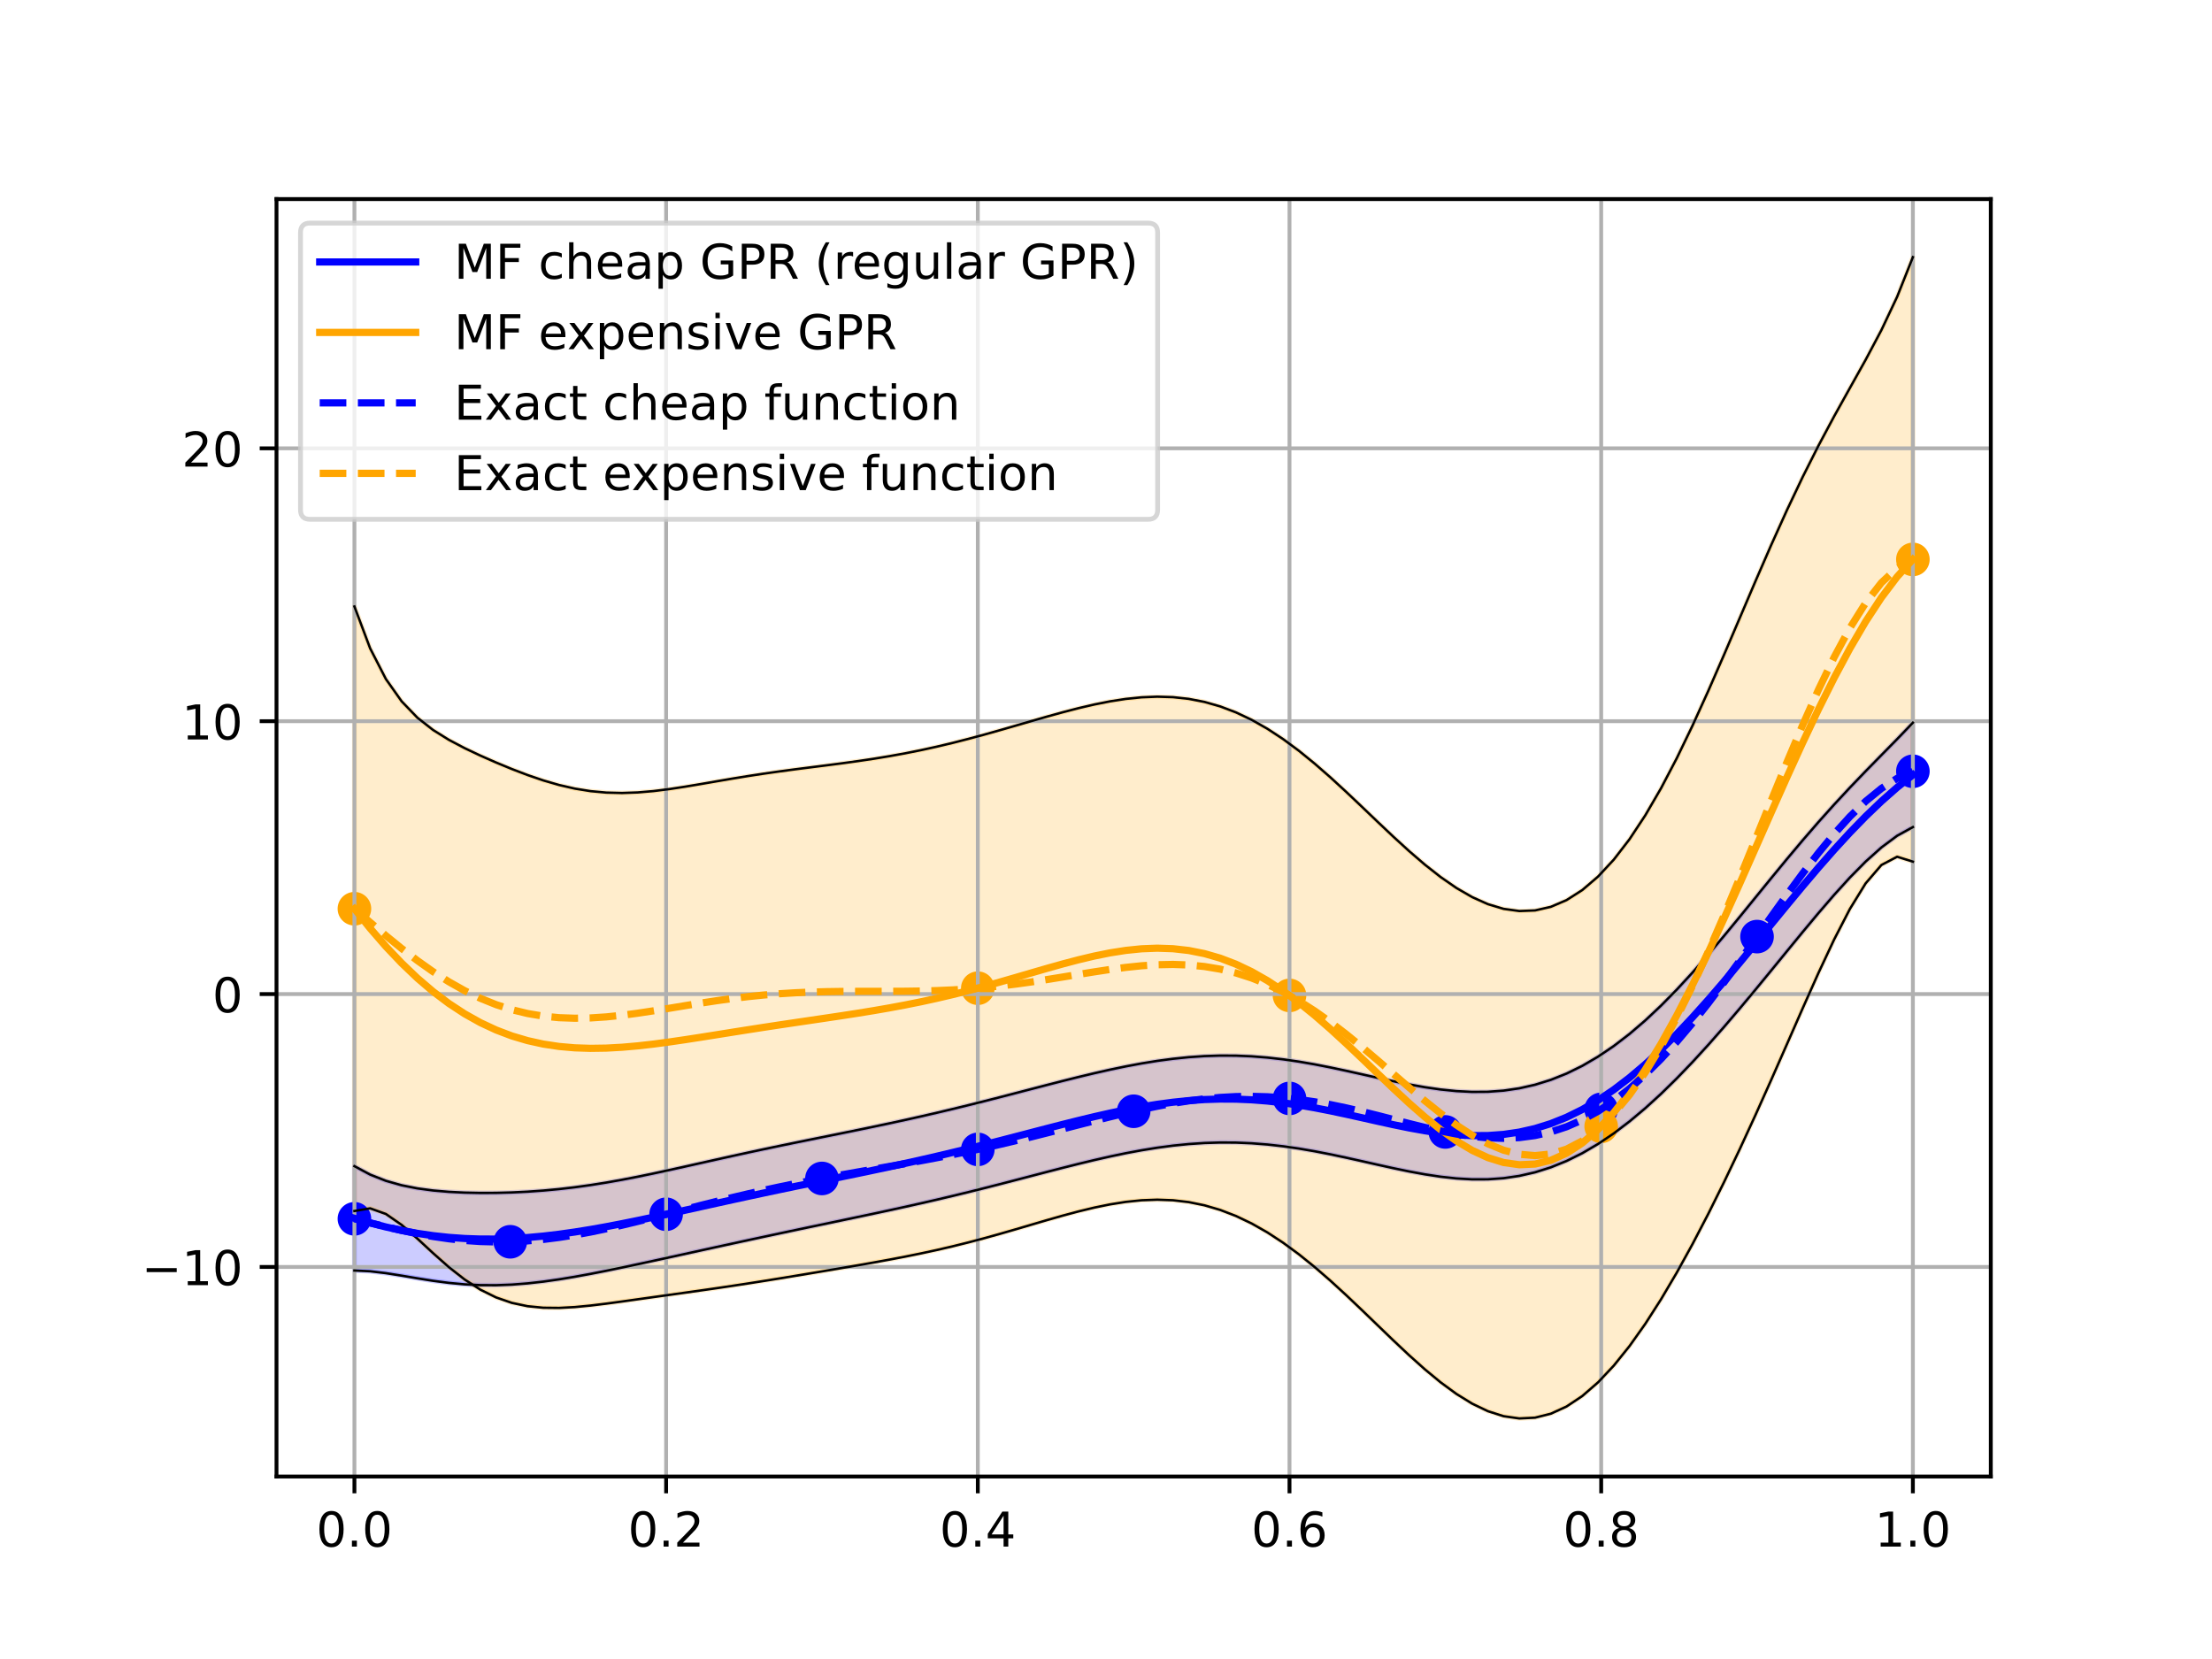 <?xml version="1.0" encoding="utf-8" standalone="no"?>
<!DOCTYPE svg PUBLIC "-//W3C//DTD SVG 1.1//EN"
  "http://www.w3.org/Graphics/SVG/1.1/DTD/svg11.dtd">
<!-- Created with matplotlib (https://matplotlib.org/) -->
<svg height="345.6pt" version="1.1" viewBox="0 0 460.8 345.6" width="460.8pt" xmlns="http://www.w3.org/2000/svg" xmlns:xlink="http://www.w3.org/1999/xlink">
 <defs>
  <style type="text/css">*{stroke-linecap:butt;stroke-linejoin:round;}</style>
 </defs>
 <g id="figure_1">
  <g id="patch_1">
   <path d="M 0 345.6 
L 460.8 345.6 
L 460.8 0 
L 0 0 
z
" style="fill:#ffffff;"/>
  </g>
  <g id="axes_1">
   <g id="patch_2">
    <path d="M 57.6 307.584 
L 414.72 307.584 
L 414.72 41.472 
L 57.6 41.472 
z
" style="fill:#ffffff;"/>
   </g>
   <g id="PolyCollection_1">
    <defs>
     <path d="M 73.833 -102.672 
L 73.833 -80.928 
L 77.112 -80.77 
L 80.391 -80.376 
L 83.671 -79.855 
L 86.95 -79.3 
L 90.229 -78.78 
L 93.509 -78.35 
L 96.788 -78.044 
L 100.067 -77.879 
L 103.347 -77.863 
L 106.626 -77.989 
L 109.905 -78.246 
L 113.185 -78.617 
L 116.464 -79.083 
L 119.743 -79.626 
L 123.023 -80.227 
L 126.302 -80.872 
L 129.581 -81.547 
L 132.861 -82.242 
L 136.14 -82.95 
L 139.42 -83.665 
L 142.699 -84.384 
L 145.978 -85.103 
L 149.258 -85.82 
L 152.537 -86.534 
L 155.816 -87.244 
L 159.096 -87.948 
L 162.375 -88.648 
L 165.654 -89.342 
L 168.934 -90.031 
L 172.213 -90.717 
L 175.492 -91.403 
L 178.772 -92.091 
L 182.051 -92.785 
L 185.33 -93.488 
L 188.61 -94.204 
L 191.889 -94.938 
L 195.168 -95.691 
L 198.448 -96.465 
L 201.727 -97.262 
L 205.006 -98.079 
L 208.286 -98.915 
L 211.565 -99.764 
L 214.844 -100.62 
L 218.124 -101.475 
L 221.403 -102.32 
L 224.682 -103.144 
L 227.962 -103.934 
L 231.241 -104.678 
L 234.52 -105.363 
L 237.8 -105.976 
L 241.079 -106.506 
L 244.358 -106.941 
L 247.638 -107.272 
L 250.917 -107.491 
L 254.196 -107.592 
L 257.476 -107.573 
L 260.755 -107.433 
L 264.034 -107.175 
L 267.314 -106.805 
L 270.593 -106.331 
L 273.872 -105.768 
L 277.152 -105.129 
L 280.431 -104.435 
L 283.71 -103.706 
L 286.99 -102.966 
L 290.269 -102.243 
L 293.548 -101.565 
L 296.828 -100.963 
L 300.107 -100.466 
L 303.386 -100.108 
L 306.666 -99.918 
L 309.945 -99.925 
L 313.224 -100.157 
L 316.504 -100.638 
L 319.783 -101.386 
L 323.062 -102.419 
L 326.342 -103.744 
L 329.621 -105.368 
L 332.9 -107.288 
L 336.18 -109.497 
L 339.459 -111.985 
L 342.739 -114.735 
L 346.018 -117.727 
L 349.297 -120.939 
L 352.577 -124.348 
L 355.856 -127.928 
L 359.135 -131.654 
L 362.415 -135.498 
L 365.694 -139.432 
L 368.973 -143.425 
L 372.253 -147.442 
L 375.532 -151.443 
L 378.811 -155.376 
L 382.091 -159.184 
L 385.37 -162.792 
L 388.649 -166.117 
L 391.929 -169.056 
L 395.208 -171.495 
L 398.487 -173.304 
L 398.487 -195.049 
L 398.487 -195.049 
L 395.208 -191.636 
L 391.929 -188.298 
L 388.649 -184.95 
L 385.37 -181.532 
L 382.091 -178.003 
L 378.811 -174.344 
L 375.532 -170.555 
L 372.253 -166.653 
L 368.973 -162.666 
L 365.694 -158.635 
L 362.415 -154.604 
L 359.135 -150.623 
L 355.856 -146.739 
L 352.577 -142.998 
L 349.297 -139.443 
L 346.018 -136.109 
L 342.739 -133.026 
L 339.459 -130.217 
L 336.18 -127.699 
L 332.9 -125.481 
L 329.621 -123.568 
L 326.342 -121.96 
L 323.062 -120.651 
L 319.783 -119.632 
L 316.504 -118.889 
L 313.224 -118.406 
L 309.945 -118.164 
L 306.666 -118.139 
L 303.386 -118.307 
L 300.107 -118.643 
L 296.828 -119.117 
L 293.548 -119.7 
L 290.269 -120.363 
L 286.99 -121.076 
L 283.71 -121.81 
L 280.431 -122.538 
L 277.152 -123.235 
L 273.872 -123.877 
L 270.593 -124.444 
L 267.314 -124.92 
L 264.034 -125.292 
L 260.755 -125.55 
L 257.476 -125.688 
L 254.196 -125.704 
L 250.917 -125.598 
L 247.638 -125.374 
L 244.358 -125.039 
L 241.079 -124.6 
L 237.8 -124.068 
L 234.52 -123.455 
L 231.241 -122.772 
L 227.962 -122.031 
L 224.682 -121.246 
L 221.403 -120.427 
L 218.124 -119.587 
L 214.844 -118.735 
L 211.565 -117.881 
L 208.286 -117.032 
L 205.006 -116.195 
L 201.727 -115.374 
L 198.448 -114.574 
L 195.168 -113.796 
L 191.889 -113.041 
L 188.61 -112.309 
L 185.33 -111.598 
L 182.051 -110.905 
L 178.772 -110.226 
L 175.492 -109.557 
L 172.213 -108.894 
L 168.934 -108.23 
L 165.654 -107.563 
L 162.375 -106.886 
L 159.096 -106.198 
L 155.816 -105.495 
L 152.537 -104.78 
L 149.258 -104.053 
L 145.978 -103.319 
L 142.699 -102.585 
L 139.42 -101.859 
L 136.14 -101.152 
L 132.861 -100.474 
L 129.581 -99.838 
L 126.302 -99.254 
L 123.023 -98.731 
L 119.743 -98.276 
L 116.464 -97.894 
L 113.185 -97.586 
L 109.905 -97.352 
L 106.626 -97.192 
L 103.347 -97.104 
L 100.067 -97.09 
L 96.788 -97.156 
L 93.509 -97.318 
L 90.229 -97.599 
L 86.95 -98.039 
L 83.671 -98.688 
L 80.391 -99.617 
L 77.112 -100.912 
L 73.833 -102.672 
z
" id="m1d5b8e61d9" style="stroke:#0000ff;stroke-opacity:0.2;"/>
    </defs>
    <g clip-path="url(#p22fa84f08b)">
     <use style="fill:#0000ff;fill-opacity:0.2;stroke:#0000ff;stroke-opacity:0.2;" x="0" xlink:href="#m1d5b8e61d9" y="345.6"/>
    </g>
   </g>
   <g id="PolyCollection_2">
    <defs>
     <path d="M 73.833 -219.258 
L 73.833 -93.326 
L 77.112 -93.878 
L 80.391 -92.705 
L 83.671 -90.43 
L 86.95 -87.571 
L 90.229 -84.537 
L 93.509 -81.632 
L 96.788 -79.061 
L 100.067 -76.942 
L 103.347 -75.321 
L 106.626 -74.187 
L 109.905 -73.494 
L 113.185 -73.17 
L 116.464 -73.136 
L 119.743 -73.312 
L 123.023 -73.629 
L 126.302 -74.03 
L 129.581 -74.473 
L 132.861 -74.933 
L 136.14 -75.394 
L 139.42 -75.853 
L 142.699 -76.31 
L 145.978 -76.772 
L 149.258 -77.244 
L 152.537 -77.729 
L 155.816 -78.23 
L 159.096 -78.747 
L 162.375 -79.276 
L 165.654 -79.815 
L 168.934 -80.36 
L 172.213 -80.911 
L 175.492 -81.467 
L 178.772 -82.031 
L 182.051 -82.608 
L 185.33 -83.205 
L 188.61 -83.832 
L 191.889 -84.496 
L 195.168 -85.206 
L 198.448 -85.966 
L 201.727 -86.781 
L 205.006 -87.647 
L 208.286 -88.559 
L 211.565 -89.505 
L 214.844 -90.47 
L 218.124 -91.431 
L 221.403 -92.365 
L 224.682 -93.243 
L 227.962 -94.034 
L 231.241 -94.705 
L 234.52 -95.224 
L 237.8 -95.559 
L 241.079 -95.681 
L 244.358 -95.561 
L 247.638 -95.178 
L 250.917 -94.511 
L 254.196 -93.549 
L 257.476 -92.285 
L 260.755 -90.718 
L 264.034 -88.854 
L 267.314 -86.706 
L 270.593 -84.296 
L 273.872 -81.65 
L 277.152 -78.804 
L 280.431 -75.8 
L 283.71 -72.686 
L 286.99 -69.518 
L 290.269 -66.359 
L 293.548 -63.276 
L 296.828 -60.342 
L 300.107 -57.633 
L 303.386 -55.227 
L 306.666 -53.201 
L 309.945 -51.629 
L 313.224 -50.58 
L 316.504 -50.112 
L 319.783 -50.273 
L 323.062 -51.096 
L 326.342 -52.598 
L 329.621 -54.781 
L 332.9 -57.629 
L 336.18 -61.112 
L 339.459 -65.189 
L 342.739 -69.812 
L 346.018 -74.925 
L 349.297 -80.478 
L 352.577 -86.422 
L 355.856 -92.712 
L 359.135 -99.314 
L 362.415 -106.193 
L 365.694 -113.314 
L 368.973 -120.632 
L 372.253 -128.079 
L 375.532 -135.551 
L 378.811 -142.897 
L 382.091 -149.896 
L 385.37 -156.253 
L 388.649 -161.581 
L 391.929 -165.399 
L 395.208 -167.127 
L 398.487 -166.1 
L 398.487 -292.032 
L 398.487 -292.032 
L 395.208 -283.775 
L 391.929 -276.832 
L 388.649 -270.649 
L 385.37 -264.778 
L 382.091 -258.885 
L 378.811 -252.747 
L 375.532 -246.241 
L 372.253 -239.334 
L 368.973 -232.065 
L 365.694 -224.526 
L 362.415 -216.845 
L 359.135 -209.169 
L 355.856 -201.65 
L 352.577 -194.431 
L 349.297 -187.64 
L 346.018 -181.384 
L 342.739 -175.744 
L 339.459 -170.779 
L 336.18 -166.523 
L 332.9 -162.993 
L 329.621 -160.188 
L 326.342 -158.094 
L 323.062 -156.689 
L 319.783 -155.941 
L 316.504 -155.815 
L 313.224 -156.268 
L 309.945 -157.255 
L 306.666 -158.726 
L 303.386 -160.627 
L 300.107 -162.898 
L 296.828 -165.478 
L 293.548 -168.301 
L 290.269 -171.297 
L 286.99 -174.398 
L 283.71 -177.536 
L 280.431 -180.643 
L 277.152 -183.658 
L 273.872 -186.524 
L 270.593 -189.192 
L 267.314 -191.62 
L 264.034 -193.778 
L 260.755 -195.641 
L 257.476 -197.196 
L 254.196 -198.44 
L 250.917 -199.375 
L 247.638 -200.013 
L 244.358 -200.371 
L 241.079 -200.471 
L 237.8 -200.339 
L 234.52 -200.004 
L 231.241 -199.495 
L 227.962 -198.844 
L 224.682 -198.079 
L 221.403 -197.229 
L 218.124 -196.322 
L 214.844 -195.381 
L 211.565 -194.428 
L 208.286 -193.483 
L 205.006 -192.561 
L 201.727 -191.677 
L 198.448 -190.84 
L 195.168 -190.059 
L 191.889 -189.339 
L 188.61 -188.682 
L 185.33 -188.086 
L 182.051 -187.546 
L 178.772 -187.056 
L 175.492 -186.603 
L 172.213 -186.176 
L 168.934 -185.76 
L 165.654 -185.34 
L 162.375 -184.901 
L 159.096 -184.435 
L 155.816 -183.933 
L 152.537 -183.398 
L 149.258 -182.837 
L 145.978 -182.269 
L 142.699 -181.718 
L 139.42 -181.217 
L 136.14 -180.805 
L 132.861 -180.522 
L 129.581 -180.406 
L 126.302 -180.488 
L 123.023 -180.791 
L 119.743 -181.321 
L 116.464 -182.073 
L 113.185 -183.025 
L 109.905 -184.146 
L 106.626 -185.399 
L 103.347 -186.754 
L 100.067 -188.198 
L 96.788 -189.751 
L 93.509 -191.482 
L 90.229 -193.525 
L 86.95 -196.095 
L 83.671 -199.498 
L 80.391 -204.139 
L 77.112 -210.525 
L 73.833 -219.258 
z
" id="mcc6d8c8810" style="stroke:#ffa500;stroke-opacity:0.2;"/>
    </defs>
    <g clip-path="url(#p22fa84f08b)">
     <use style="fill:#ffa500;fill-opacity:0.2;stroke:#ffa500;stroke-opacity:0.2;" x="0" xlink:href="#mcc6d8c8810" y="345.6"/>
    </g>
   </g>
   <g id="PathCollection_1">
    <defs>
     <path d="M 0 3 
C 0.796 3 1.559 2.684 2.121 2.121 
C 2.684 1.559 3 0.796 3 0 
C 3 -0.796 2.684 -1.559 2.121 -2.121 
C 1.559 -2.684 0.796 -3 0 -3 
C -0.796 -3 -1.559 -2.684 -2.121 -2.121 
C -2.684 -1.559 -3 -0.796 -3 0 
C -3 0.796 -2.684 1.559 -2.121 2.121 
C -1.559 2.684 -0.796 3 0 3 
z
" id="med0db01893" style="stroke:#0000ff;"/>
    </defs>
    <g clip-path="url(#p22fa84f08b)">
     <use style="fill:#0000ff;stroke:#0000ff;" x="73.833" xlink:href="#med0db01893" y="253.899"/>
     <use style="fill:#0000ff;stroke:#0000ff;" x="106.298" xlink:href="#med0db01893" y="258.684"/>
     <use style="fill:#0000ff;stroke:#0000ff;" x="138.764" xlink:href="#med0db01893" y="252.952"/>
     <use style="fill:#0000ff;stroke:#0000ff;" x="171.229" xlink:href="#med0db01893" y="245.494"/>
     <use style="fill:#0000ff;stroke:#0000ff;" x="203.695" xlink:href="#med0db01893" y="239.439"/>
     <use style="fill:#0000ff;stroke:#0000ff;" x="236.16" xlink:href="#med0db01893" y="231.497"/>
     <use style="fill:#0000ff;stroke:#0000ff;" x="268.625" xlink:href="#med0db01893" y="228.822"/>
     <use style="fill:#0000ff;stroke:#0000ff;" x="301.091" xlink:href="#med0db01893" y="235.803"/>
     <use style="fill:#0000ff;stroke:#0000ff;" x="333.556" xlink:href="#med0db01893" y="231.095"/>
     <use style="fill:#0000ff;stroke:#0000ff;" x="366.022" xlink:href="#med0db01893" y="195.111"/>
     <use style="fill:#0000ff;stroke:#0000ff;" x="398.487" xlink:href="#med0db01893" y="160.671"/>
    </g>
   </g>
   <g id="PathCollection_2">
    <defs>
     <path d="M 0 3 
C 0.796 3 1.559 2.684 2.121 2.121 
C 2.684 1.559 3 0.796 3 0 
C 3 -0.796 2.684 -1.559 2.121 -2.121 
C 1.559 -2.684 0.796 -3 0 -3 
C -0.796 -3 -1.559 -2.684 -2.121 -2.121 
C -2.684 -1.559 -3 -0.796 -3 0 
C -3 0.796 -2.684 1.559 -2.121 2.121 
C -1.559 2.684 -0.796 3 0 3 
z
" id="mdb7630b1bc" style="stroke:#ffa500;"/>
    </defs>
    <g clip-path="url(#p22fa84f08b)">
     <use style="fill:#ffa500;stroke:#ffa500;" x="73.833" xlink:href="#mdb7630b1bc" y="189.306"/>
     <use style="fill:#ffa500;stroke:#ffa500;" x="203.695" xlink:href="#mdb7630b1bc" y="205.861"/>
     <use style="fill:#ffa500;stroke:#ffa500;" x="268.625" xlink:href="#mdb7630b1bc" y="207.363"/>
     <use style="fill:#ffa500;stroke:#ffa500;" x="333.556" xlink:href="#mdb7630b1bc" y="234.645"/>
     <use style="fill:#ffa500;stroke:#ffa500;" x="398.487" xlink:href="#mdb7630b1bc" y="116.535"/>
    </g>
   </g>
   <g id="matplotlib.axis_1">
    <g id="xtick_1">
     <g id="line2d_1">
      <path clip-path="url(#p22fa84f08b)" d="M 73.833 307.584 
L 73.833 41.472 
" style="fill:none;stroke:#b0b0b0;stroke-linecap:square;stroke-width:0.8;"/>
     </g>
     <g id="line2d_2">
      <defs>
       <path d="M 0 0 
L 0 3.5 
" id="m68bfbf740c" style="stroke:#000000;stroke-width:0.8;"/>
      </defs>
      <g>
       <use style="stroke:#000000;stroke-width:0.8;" x="73.833" xlink:href="#m68bfbf740c" y="307.584"/>
      </g>
     </g>
     <g id="text_1">
      <!-- 0.0 -->
      <g transform="translate(65.881 322.182)scale(0.1 -0.1)">
       <defs>
        <path d="M 31.781 66.406 
Q 24.172 66.406 20.328 58.906 
Q 16.5 51.422 16.5 36.375 
Q 16.5 21.391 20.328 13.891 
Q 24.172 6.391 31.781 6.391 
Q 39.453 6.391 43.281 13.891 
Q 47.125 21.391 47.125 36.375 
Q 47.125 51.422 43.281 58.906 
Q 39.453 66.406 31.781 66.406 
z
M 31.781 74.219 
Q 44.047 74.219 50.516 64.516 
Q 56.984 54.828 56.984 36.375 
Q 56.984 17.969 50.516 8.266 
Q 44.047 -1.422 31.781 -1.422 
Q 19.531 -1.422 13.062 8.266 
Q 6.594 17.969 6.594 36.375 
Q 6.594 54.828 13.062 64.516 
Q 19.531 74.219 31.781 74.219 
z
" id="DejaVuSans-48"/>
        <path d="M 10.688 12.406 
L 21 12.406 
L 21 0 
L 10.688 0 
z
" id="DejaVuSans-46"/>
       </defs>
       <use xlink:href="#DejaVuSans-48"/>
       <use x="63.623" xlink:href="#DejaVuSans-46"/>
       <use x="95.41" xlink:href="#DejaVuSans-48"/>
      </g>
     </g>
    </g>
    <g id="xtick_2">
     <g id="line2d_3">
      <path clip-path="url(#p22fa84f08b)" d="M 138.764 307.584 
L 138.764 41.472 
" style="fill:none;stroke:#b0b0b0;stroke-linecap:square;stroke-width:0.8;"/>
     </g>
     <g id="line2d_4">
      <g>
       <use style="stroke:#000000;stroke-width:0.8;" x="138.764" xlink:href="#m68bfbf740c" y="307.584"/>
      </g>
     </g>
     <g id="text_2">
      <!-- 0.2 -->
      <g transform="translate(130.812 322.182)scale(0.1 -0.1)">
       <defs>
        <path d="M 19.188 8.297 
L 53.609 8.297 
L 53.609 0 
L 7.328 0 
L 7.328 8.297 
Q 12.938 14.109 22.625 23.891 
Q 32.328 33.688 34.812 36.531 
Q 39.547 41.844 41.422 45.531 
Q 43.312 49.219 43.312 52.781 
Q 43.312 58.594 39.234 62.25 
Q 35.156 65.922 28.609 65.922 
Q 23.969 65.922 18.812 64.312 
Q 13.672 62.703 7.812 59.422 
L 7.812 69.391 
Q 13.766 71.781 18.938 73 
Q 24.125 74.219 28.422 74.219 
Q 39.75 74.219 46.484 68.547 
Q 53.219 62.891 53.219 53.422 
Q 53.219 48.922 51.531 44.891 
Q 49.859 40.875 45.406 35.406 
Q 44.188 33.984 37.641 27.219 
Q 31.109 20.453 19.188 8.297 
z
" id="DejaVuSans-50"/>
       </defs>
       <use xlink:href="#DejaVuSans-48"/>
       <use x="63.623" xlink:href="#DejaVuSans-46"/>
       <use x="95.41" xlink:href="#DejaVuSans-50"/>
      </g>
     </g>
    </g>
    <g id="xtick_3">
     <g id="line2d_5">
      <path clip-path="url(#p22fa84f08b)" d="M 203.695 307.584 
L 203.695 41.472 
" style="fill:none;stroke:#b0b0b0;stroke-linecap:square;stroke-width:0.8;"/>
     </g>
     <g id="line2d_6">
      <g>
       <use style="stroke:#000000;stroke-width:0.8;" x="203.695" xlink:href="#m68bfbf740c" y="307.584"/>
      </g>
     </g>
     <g id="text_3">
      <!-- 0.4 -->
      <g transform="translate(195.743 322.182)scale(0.1 -0.1)">
       <defs>
        <path d="M 37.797 64.312 
L 12.891 25.391 
L 37.797 25.391 
z
M 35.203 72.906 
L 47.609 72.906 
L 47.609 25.391 
L 58.016 25.391 
L 58.016 17.188 
L 47.609 17.188 
L 47.609 0 
L 37.797 0 
L 37.797 17.188 
L 4.891 17.188 
L 4.891 26.703 
z
" id="DejaVuSans-52"/>
       </defs>
       <use xlink:href="#DejaVuSans-48"/>
       <use x="63.623" xlink:href="#DejaVuSans-46"/>
       <use x="95.41" xlink:href="#DejaVuSans-52"/>
      </g>
     </g>
    </g>
    <g id="xtick_4">
     <g id="line2d_7">
      <path clip-path="url(#p22fa84f08b)" d="M 268.625 307.584 
L 268.625 41.472 
" style="fill:none;stroke:#b0b0b0;stroke-linecap:square;stroke-width:0.8;"/>
     </g>
     <g id="line2d_8">
      <g>
       <use style="stroke:#000000;stroke-width:0.8;" x="268.625" xlink:href="#m68bfbf740c" y="307.584"/>
      </g>
     </g>
     <g id="text_4">
      <!-- 0.6 -->
      <g transform="translate(260.674 322.182)scale(0.1 -0.1)">
       <defs>
        <path d="M 33.016 40.375 
Q 26.375 40.375 22.484 35.828 
Q 18.609 31.297 18.609 23.391 
Q 18.609 15.531 22.484 10.953 
Q 26.375 6.391 33.016 6.391 
Q 39.656 6.391 43.531 10.953 
Q 47.406 15.531 47.406 23.391 
Q 47.406 31.297 43.531 35.828 
Q 39.656 40.375 33.016 40.375 
z
M 52.594 71.297 
L 52.594 62.312 
Q 48.875 64.062 45.094 64.984 
Q 41.312 65.922 37.594 65.922 
Q 27.828 65.922 22.672 59.328 
Q 17.531 52.734 16.797 39.406 
Q 19.672 43.656 24.016 45.922 
Q 28.375 48.188 33.594 48.188 
Q 44.578 48.188 50.953 41.516 
Q 57.328 34.859 57.328 23.391 
Q 57.328 12.156 50.688 5.359 
Q 44.047 -1.422 33.016 -1.422 
Q 20.359 -1.422 13.672 8.266 
Q 6.984 17.969 6.984 36.375 
Q 6.984 53.656 15.188 63.938 
Q 23.391 74.219 37.203 74.219 
Q 40.922 74.219 44.703 73.484 
Q 48.484 72.75 52.594 71.297 
z
" id="DejaVuSans-54"/>
       </defs>
       <use xlink:href="#DejaVuSans-48"/>
       <use x="63.623" xlink:href="#DejaVuSans-46"/>
       <use x="95.41" xlink:href="#DejaVuSans-54"/>
      </g>
     </g>
    </g>
    <g id="xtick_5">
     <g id="line2d_9">
      <path clip-path="url(#p22fa84f08b)" d="M 333.556 307.584 
L 333.556 41.472 
" style="fill:none;stroke:#b0b0b0;stroke-linecap:square;stroke-width:0.8;"/>
     </g>
     <g id="line2d_10">
      <g>
       <use style="stroke:#000000;stroke-width:0.8;" x="333.556" xlink:href="#m68bfbf740c" y="307.584"/>
      </g>
     </g>
     <g id="text_5">
      <!-- 0.8 -->
      <g transform="translate(325.605 322.182)scale(0.1 -0.1)">
       <defs>
        <path d="M 31.781 34.625 
Q 24.75 34.625 20.719 30.859 
Q 16.703 27.094 16.703 20.516 
Q 16.703 13.922 20.719 10.156 
Q 24.75 6.391 31.781 6.391 
Q 38.812 6.391 42.859 10.172 
Q 46.922 13.969 46.922 20.516 
Q 46.922 27.094 42.891 30.859 
Q 38.875 34.625 31.781 34.625 
z
M 21.922 38.812 
Q 15.578 40.375 12.031 44.719 
Q 8.5 49.078 8.5 55.328 
Q 8.5 64.062 14.719 69.141 
Q 20.953 74.219 31.781 74.219 
Q 42.672 74.219 48.875 69.141 
Q 55.078 64.062 55.078 55.328 
Q 55.078 49.078 51.531 44.719 
Q 48 40.375 41.703 38.812 
Q 48.828 37.156 52.797 32.312 
Q 56.781 27.484 56.781 20.516 
Q 56.781 9.906 50.312 4.234 
Q 43.844 -1.422 31.781 -1.422 
Q 19.734 -1.422 13.25 4.234 
Q 6.781 9.906 6.781 20.516 
Q 6.781 27.484 10.781 32.312 
Q 14.797 37.156 21.922 38.812 
z
M 18.312 54.391 
Q 18.312 48.734 21.844 45.562 
Q 25.391 42.391 31.781 42.391 
Q 38.141 42.391 41.719 45.562 
Q 45.312 48.734 45.312 54.391 
Q 45.312 60.062 41.719 63.234 
Q 38.141 66.406 31.781 66.406 
Q 25.391 66.406 21.844 63.234 
Q 18.312 60.062 18.312 54.391 
z
" id="DejaVuSans-56"/>
       </defs>
       <use xlink:href="#DejaVuSans-48"/>
       <use x="63.623" xlink:href="#DejaVuSans-46"/>
       <use x="95.41" xlink:href="#DejaVuSans-56"/>
      </g>
     </g>
    </g>
    <g id="xtick_6">
     <g id="line2d_11">
      <path clip-path="url(#p22fa84f08b)" d="M 398.487 307.584 
L 398.487 41.472 
" style="fill:none;stroke:#b0b0b0;stroke-linecap:square;stroke-width:0.8;"/>
     </g>
     <g id="line2d_12">
      <g>
       <use style="stroke:#000000;stroke-width:0.8;" x="398.487" xlink:href="#m68bfbf740c" y="307.584"/>
      </g>
     </g>
     <g id="text_6">
      <!-- 1.0 -->
      <g transform="translate(390.536 322.182)scale(0.1 -0.1)">
       <defs>
        <path d="M 12.406 8.297 
L 28.516 8.297 
L 28.516 63.922 
L 10.984 60.406 
L 10.984 69.391 
L 28.422 72.906 
L 38.281 72.906 
L 38.281 8.297 
L 54.391 8.297 
L 54.391 0 
L 12.406 0 
z
" id="DejaVuSans-49"/>
       </defs>
       <use xlink:href="#DejaVuSans-49"/>
       <use x="63.623" xlink:href="#DejaVuSans-46"/>
       <use x="95.41" xlink:href="#DejaVuSans-48"/>
      </g>
     </g>
    </g>
   </g>
   <g id="matplotlib.axis_2">
    <g id="ytick_1">
     <g id="line2d_13">
      <path clip-path="url(#p22fa84f08b)" d="M 57.6 263.923 
L 414.72 263.923 
" style="fill:none;stroke:#b0b0b0;stroke-linecap:square;stroke-width:0.8;"/>
     </g>
     <g id="line2d_14">
      <defs>
       <path d="M 0 0 
L -3.5 0 
" id="m5e6d353ceb" style="stroke:#000000;stroke-width:0.8;"/>
      </defs>
      <g>
       <use style="stroke:#000000;stroke-width:0.8;" x="57.6" xlink:href="#m5e6d353ceb" y="263.923"/>
      </g>
     </g>
     <g id="text_7">
      <!-- −10 -->
      <g transform="translate(29.495 267.722)scale(0.1 -0.1)">
       <defs>
        <path d="M 10.594 35.5 
L 73.188 35.5 
L 73.188 27.203 
L 10.594 27.203 
z
" id="DejaVuSans-8722"/>
       </defs>
       <use xlink:href="#DejaVuSans-8722"/>
       <use x="83.789" xlink:href="#DejaVuSans-49"/>
       <use x="147.412" xlink:href="#DejaVuSans-48"/>
      </g>
     </g>
    </g>
    <g id="ytick_2">
     <g id="line2d_15">
      <path clip-path="url(#p22fa84f08b)" d="M 57.6 207.082 
L 414.72 207.082 
" style="fill:none;stroke:#b0b0b0;stroke-linecap:square;stroke-width:0.8;"/>
     </g>
     <g id="line2d_16">
      <g>
       <use style="stroke:#000000;stroke-width:0.8;" x="57.6" xlink:href="#m5e6d353ceb" y="207.082"/>
      </g>
     </g>
     <g id="text_8">
      <!-- 0 -->
      <g transform="translate(44.237 210.881)scale(0.1 -0.1)">
       <use xlink:href="#DejaVuSans-48"/>
      </g>
     </g>
    </g>
    <g id="ytick_3">
     <g id="line2d_17">
      <path clip-path="url(#p22fa84f08b)" d="M 57.6 150.24 
L 414.72 150.24 
" style="fill:none;stroke:#b0b0b0;stroke-linecap:square;stroke-width:0.8;"/>
     </g>
     <g id="line2d_18">
      <g>
       <use style="stroke:#000000;stroke-width:0.8;" x="57.6" xlink:href="#m5e6d353ceb" y="150.24"/>
      </g>
     </g>
     <g id="text_9">
      <!-- 10 -->
      <g transform="translate(37.875 154.039)scale(0.1 -0.1)">
       <use xlink:href="#DejaVuSans-49"/>
       <use x="63.623" xlink:href="#DejaVuSans-48"/>
      </g>
     </g>
    </g>
    <g id="ytick_4">
     <g id="line2d_19">
      <path clip-path="url(#p22fa84f08b)" d="M 57.6 93.399 
L 414.72 93.399 
" style="fill:none;stroke:#b0b0b0;stroke-linecap:square;stroke-width:0.8;"/>
     </g>
     <g id="line2d_20">
      <g>
       <use style="stroke:#000000;stroke-width:0.8;" x="57.6" xlink:href="#m5e6d353ceb" y="93.399"/>
      </g>
     </g>
     <g id="text_10">
      <!-- 20 -->
      <g transform="translate(37.875 97.198)scale(0.1 -0.1)">
       <use xlink:href="#DejaVuSans-50"/>
       <use x="63.623" xlink:href="#DejaVuSans-48"/>
      </g>
     </g>
    </g>
   </g>
   <g id="line2d_21">
    <path clip-path="url(#p22fa84f08b)" d="M 73.833 253.8 
L 77.112 254.759 
L 80.391 255.603 
L 83.671 256.328 
L 86.95 256.931 
L 90.229 257.41 
L 93.509 257.766 
L 96.788 258 
L 100.067 258.115 
L 103.347 258.117 
L 106.626 258.01 
L 109.905 257.801 
L 113.185 257.499 
L 116.464 257.112 
L 119.743 256.649 
L 123.023 256.121 
L 126.302 255.537 
L 129.581 254.907 
L 132.861 254.242 
L 136.14 253.549 
L 139.42 252.838 
L 142.699 252.116 
L 145.978 251.389 
L 149.258 250.664 
L 152.537 249.943 
L 155.816 249.23 
L 159.096 248.527 
L 162.375 247.833 
L 165.654 247.148 
L 168.934 246.469 
L 172.213 245.794 
L 175.492 245.12 
L 178.772 244.442 
L 182.051 243.755 
L 185.33 243.057 
L 188.61 242.343 
L 191.889 241.61 
L 195.168 240.857 
L 198.448 240.08 
L 201.727 239.282 
L 205.006 238.463 
L 208.286 237.627 
L 211.565 236.778 
L 214.844 235.922 
L 218.124 235.069 
L 221.403 234.226 
L 224.682 233.405 
L 227.962 232.618 
L 231.241 231.875 
L 234.52 231.191 
L 237.8 230.578 
L 241.079 230.047 
L 244.358 229.61 
L 247.638 229.277 
L 250.917 229.056 
L 254.196 228.952 
L 257.476 228.97 
L 260.755 229.109 
L 264.034 229.367 
L 267.314 229.738 
L 270.593 230.212 
L 273.872 230.778 
L 277.152 231.418 
L 280.431 232.114 
L 283.71 232.842 
L 286.99 233.579 
L 290.269 234.297 
L 293.548 234.967 
L 296.828 235.56 
L 300.107 236.045 
L 303.386 236.392 
L 306.666 236.572 
L 309.945 236.556 
L 313.224 236.318 
L 316.504 235.837 
L 319.783 235.091 
L 323.062 234.065 
L 326.342 232.748 
L 329.621 231.132 
L 332.9 229.216 
L 336.18 227.002 
L 339.459 224.499 
L 342.739 221.72 
L 346.018 218.682 
L 349.297 215.409 
L 352.577 211.927 
L 355.856 208.266 
L 359.135 204.462 
L 362.415 200.549 
L 365.694 196.567 
L 368.973 192.554 
L 372.253 188.552 
L 375.532 184.601 
L 378.811 180.74 
L 382.091 177.007 
L 385.37 173.438 
L 388.649 170.067 
L 391.929 166.923 
L 395.208 164.034 
L 398.487 161.423 
" style="fill:none;stroke:#0000ff;stroke-linecap:square;stroke-width:1.5;"/>
   </g>
   <g id="line2d_22">
    <path clip-path="url(#p22fa84f08b)" d="M 73.833 242.928 
L 77.112 244.688 
L 80.391 245.983 
L 83.671 246.912 
L 86.95 247.561 
L 90.229 248.001 
L 93.509 248.282 
L 96.788 248.444 
L 100.067 248.51 
L 103.347 248.496 
L 106.626 248.408 
L 109.905 248.248 
L 113.185 248.014 
L 116.464 247.706 
L 119.743 247.324 
L 123.023 246.869 
L 126.302 246.346 
L 129.581 245.762 
L 132.861 245.126 
L 136.14 244.448 
L 139.42 243.741 
L 142.699 243.015 
L 145.978 242.281 
L 149.258 241.547 
L 152.537 240.82 
L 155.816 240.105 
L 159.096 239.402 
L 162.375 238.714 
L 165.654 238.037 
L 168.934 237.37 
L 172.213 236.706 
L 175.492 236.043 
L 178.772 235.374 
L 182.051 234.695 
L 185.33 234.002 
L 188.61 233.291 
L 191.889 232.559 
L 195.168 231.804 
L 198.448 231.026 
L 201.727 230.226 
L 205.006 229.405 
L 208.286 228.568 
L 211.565 227.719 
L 214.844 226.865 
L 218.124 226.013 
L 221.403 225.173 
L 224.682 224.354 
L 227.962 223.569 
L 231.241 222.828 
L 234.52 222.145 
L 237.8 221.532 
L 241.079 221 
L 244.358 220.561 
L 247.638 220.226 
L 250.917 220.002 
L 254.196 219.896 
L 257.476 219.912 
L 260.755 220.05 
L 264.034 220.308 
L 267.314 220.68 
L 270.593 221.156 
L 273.872 221.723 
L 277.152 222.365 
L 280.431 223.062 
L 283.71 223.79 
L 286.99 224.524 
L 290.269 225.237 
L 293.548 225.9 
L 296.828 226.483 
L 300.107 226.957 
L 303.386 227.293 
L 306.666 227.461 
L 309.945 227.436 
L 313.224 227.194 
L 316.504 226.711 
L 319.783 225.968 
L 323.062 224.949 
L 326.342 223.64 
L 329.621 222.032 
L 332.9 220.119 
L 336.18 217.901 
L 339.459 215.383 
L 342.739 212.574 
L 346.018 209.491 
L 349.297 206.157 
L 352.577 202.602 
L 355.856 198.861 
L 359.135 194.977 
L 362.415 190.996 
L 365.694 186.965 
L 368.973 182.934 
L 372.253 178.947 
L 375.532 175.045 
L 378.811 171.256 
L 382.091 167.597 
L 385.37 164.068 
L 388.649 160.65 
L 391.929 157.302 
L 395.208 153.964 
L 398.487 150.551 
" style="fill:none;stroke:#000000;stroke-linecap:square;stroke-width:0.5;"/>
   </g>
   <g id="line2d_23">
    <path clip-path="url(#p22fa84f08b)" d="M 73.833 264.672 
L 77.112 264.83 
L 80.391 265.224 
L 83.671 265.745 
L 86.95 266.3 
L 90.229 266.82 
L 93.509 267.25 
L 96.788 267.556 
L 100.067 267.721 
L 103.347 267.737 
L 106.626 267.611 
L 109.905 267.354 
L 113.185 266.983 
L 116.464 266.517 
L 119.743 265.974 
L 123.023 265.373 
L 126.302 264.728 
L 129.581 264.053 
L 132.861 263.358 
L 136.14 262.65 
L 139.42 261.935 
L 142.699 261.216 
L 145.978 260.497 
L 149.258 259.78 
L 152.537 259.066 
L 155.816 258.356 
L 159.096 257.652 
L 162.375 256.952 
L 165.654 256.258 
L 168.934 255.569 
L 172.213 254.883 
L 175.492 254.197 
L 178.772 253.509 
L 182.051 252.815 
L 185.33 252.112 
L 188.61 251.396 
L 191.889 250.662 
L 195.168 249.909 
L 198.448 249.135 
L 201.727 248.338 
L 205.006 247.521 
L 208.286 246.685 
L 211.565 245.836 
L 214.844 244.98 
L 218.124 244.125 
L 221.403 243.28 
L 224.682 242.456 
L 227.962 241.666 
L 231.241 240.922 
L 234.52 240.237 
L 237.8 239.624 
L 241.079 239.094 
L 244.358 238.659 
L 247.638 238.328 
L 250.917 238.109 
L 254.196 238.008 
L 257.476 238.027 
L 260.755 238.167 
L 264.034 238.425 
L 267.314 238.795 
L 270.593 239.269 
L 273.872 239.832 
L 277.152 240.471 
L 280.431 241.165 
L 283.71 241.894 
L 286.99 242.634 
L 290.269 243.357 
L 293.548 244.035 
L 296.828 244.637 
L 300.107 245.134 
L 303.386 245.492 
L 306.666 245.682 
L 309.945 245.675 
L 313.224 245.443 
L 316.504 244.962 
L 319.783 244.214 
L 323.062 243.181 
L 326.342 241.856 
L 329.621 240.232 
L 332.9 238.312 
L 336.18 236.103 
L 339.459 233.615 
L 342.739 230.865 
L 346.018 227.873 
L 349.297 224.661 
L 352.577 221.252 
L 355.856 217.672 
L 359.135 213.946 
L 362.415 210.102 
L 365.694 206.168 
L 368.973 202.175 
L 372.253 198.158 
L 375.532 194.157 
L 378.811 190.224 
L 382.091 186.416 
L 385.37 182.808 
L 388.649 179.483 
L 391.929 176.544 
L 395.208 174.105 
L 398.487 172.296 
" style="fill:none;stroke:#000000;stroke-linecap:square;stroke-width:0.5;"/>
   </g>
   <g id="line2d_24">
    <path clip-path="url(#p22fa84f08b)" d="M 73.833 189.308 
L 77.112 193.399 
L 80.391 197.178 
L 83.671 200.636 
L 86.95 203.767 
L 90.229 206.569 
L 93.509 209.043 
L 96.788 211.194 
L 100.067 213.03 
L 103.347 214.562 
L 106.626 215.807 
L 109.905 216.78 
L 113.185 217.502 
L 116.464 217.996 
L 119.743 218.283 
L 123.023 218.39 
L 126.302 218.341 
L 129.581 218.16 
L 132.861 217.872 
L 136.14 217.5 
L 139.42 217.065 
L 142.699 216.586 
L 145.978 216.079 
L 149.258 215.559 
L 152.537 215.036 
L 155.816 214.518 
L 159.096 214.009 
L 162.375 213.511 
L 165.654 213.023 
L 168.934 212.54 
L 172.213 212.056 
L 175.492 211.565 
L 178.772 211.057 
L 182.051 210.523 
L 185.33 209.954 
L 188.61 209.343 
L 191.889 208.682 
L 195.168 207.967 
L 198.448 207.197 
L 201.727 206.371 
L 205.006 205.496 
L 208.286 204.579 
L 211.565 203.634 
L 214.844 202.675 
L 218.124 201.723 
L 221.403 200.803 
L 224.682 199.939 
L 227.962 199.161 
L 231.241 198.5 
L 234.52 197.986 
L 237.8 197.651 
L 241.079 197.524 
L 244.358 197.634 
L 247.638 198.005 
L 250.917 198.657 
L 254.196 199.605 
L 257.476 200.859 
L 260.755 202.421 
L 264.034 204.284 
L 267.314 206.437 
L 270.593 208.856 
L 273.872 211.513 
L 277.152 214.369 
L 280.431 217.378 
L 283.71 220.489 
L 286.99 223.642 
L 290.269 226.772 
L 293.548 229.812 
L 296.828 232.69 
L 300.107 235.334 
L 303.386 237.673 
L 306.666 239.636 
L 309.945 241.158 
L 313.224 242.176 
L 316.504 242.637 
L 319.783 242.493 
L 323.062 241.708 
L 326.342 240.254 
L 329.621 238.116 
L 332.9 235.289 
L 336.18 231.782 
L 339.459 227.616 
L 342.739 222.822 
L 346.018 217.445 
L 349.297 211.541 
L 352.577 205.174 
L 355.856 198.419 
L 359.135 191.359 
L 362.415 184.081 
L 365.694 176.68 
L 368.973 169.251 
L 372.253 161.893 
L 375.532 154.704 
L 378.811 147.778 
L 382.091 141.209 
L 385.37 135.084 
L 388.649 129.485 
L 391.929 124.485 
L 395.208 120.149 
L 398.487 116.534 
" style="fill:none;stroke:#ffa500;stroke-linecap:square;stroke-width:1.5;"/>
   </g>
   <g id="line2d_25">
    <path clip-path="url(#p22fa84f08b)" d="M 73.833 126.342 
L 77.112 135.075 
L 80.391 141.461 
L 83.671 146.102 
L 86.95 149.505 
L 90.229 152.075 
L 93.509 154.118 
L 96.788 155.849 
L 100.067 157.402 
L 103.347 158.846 
L 106.626 160.201 
L 109.905 161.454 
L 113.185 162.575 
L 116.464 163.527 
L 119.743 164.279 
L 123.023 164.809 
L 126.302 165.112 
L 129.581 165.194 
L 132.861 165.078 
L 136.14 164.795 
L 139.42 164.383 
L 142.699 163.882 
L 145.978 163.331 
L 149.258 162.763 
L 152.537 162.202 
L 155.816 161.667 
L 159.096 161.165 
L 162.375 160.699 
L 165.654 160.26 
L 168.934 159.84 
L 172.213 159.424 
L 175.492 158.997 
L 178.772 158.544 
L 182.051 158.054 
L 185.33 157.514 
L 188.61 156.918 
L 191.889 156.261 
L 195.168 155.541 
L 198.448 154.76 
L 201.727 153.923 
L 205.006 153.039 
L 208.286 152.117 
L 211.565 151.172 
L 214.844 150.219 
L 218.124 149.278 
L 221.403 148.371 
L 224.682 147.521 
L 227.962 146.756 
L 231.241 146.105 
L 234.52 145.596 
L 237.8 145.261 
L 241.079 145.129 
L 244.358 145.229 
L 247.638 145.587 
L 250.917 146.225 
L 254.196 147.16 
L 257.476 148.404 
L 260.755 149.959 
L 264.034 151.822 
L 267.314 153.98 
L 270.593 156.408 
L 273.872 159.076 
L 277.152 161.942 
L 280.431 164.957 
L 283.71 168.064 
L 286.99 171.202 
L 290.269 174.303 
L 293.548 177.299 
L 296.828 180.122 
L 300.107 182.702 
L 303.386 184.973 
L 306.666 186.874 
L 309.945 188.345 
L 313.224 189.332 
L 316.504 189.785 
L 319.783 189.659 
L 323.062 188.911 
L 326.342 187.506 
L 329.621 185.412 
L 332.9 182.607 
L 336.18 179.077 
L 339.459 174.821 
L 342.739 169.856 
L 346.018 164.216 
L 349.297 157.96 
L 352.577 151.169 
L 355.856 143.95 
L 359.135 136.431 
L 362.415 128.755 
L 365.694 121.074 
L 368.973 113.535 
L 372.253 106.266 
L 375.532 99.359 
L 378.811 92.853 
L 382.091 86.715 
L 385.37 80.822 
L 388.649 74.951 
L 391.929 68.768 
L 395.208 61.825 
L 398.487 53.568 
" style="fill:none;stroke:#000000;stroke-linecap:square;stroke-width:0.5;"/>
   </g>
   <g id="line2d_26">
    <path clip-path="url(#p22fa84f08b)" d="M 73.833 252.274 
L 77.112 251.722 
L 80.391 252.895 
L 83.671 255.17 
L 86.95 258.029 
L 90.229 261.063 
L 93.509 263.968 
L 96.788 266.539 
L 100.067 268.658 
L 103.347 270.279 
L 106.626 271.413 
L 109.905 272.106 
L 113.185 272.43 
L 116.464 272.464 
L 119.743 272.288 
L 123.023 271.971 
L 126.302 271.57 
L 129.581 271.127 
L 132.861 270.667 
L 136.14 270.206 
L 139.42 269.747 
L 142.699 269.29 
L 145.978 268.828 
L 149.258 268.356 
L 152.537 267.871 
L 155.816 267.37 
L 159.096 266.853 
L 162.375 266.324 
L 165.654 265.785 
L 168.934 265.24 
L 172.213 264.689 
L 175.492 264.133 
L 178.772 263.569 
L 182.051 262.992 
L 185.33 262.395 
L 188.61 261.768 
L 191.889 261.104 
L 195.168 260.394 
L 198.448 259.634 
L 201.727 258.819 
L 205.006 257.953 
L 208.286 257.041 
L 211.565 256.095 
L 214.844 255.13 
L 218.124 254.169 
L 221.403 253.235 
L 224.682 252.357 
L 227.962 251.566 
L 231.241 250.895 
L 234.52 250.376 
L 237.8 250.041 
L 241.079 249.919 
L 244.358 250.039 
L 247.638 250.422 
L 250.917 251.089 
L 254.196 252.051 
L 257.476 253.315 
L 260.755 254.882 
L 264.034 256.746 
L 267.314 258.894 
L 270.593 261.304 
L 273.872 263.95 
L 277.152 266.796 
L 280.431 269.8 
L 283.71 272.914 
L 286.99 276.082 
L 290.269 279.241 
L 293.548 282.324 
L 296.828 285.258 
L 300.107 287.967 
L 303.386 290.373 
L 306.666 292.399 
L 309.945 293.971 
L 313.224 295.02 
L 316.504 295.488 
L 319.783 295.327 
L 323.062 294.504 
L 326.342 293.002 
L 329.621 290.819 
L 332.9 287.971 
L 336.18 284.488 
L 339.459 280.411 
L 342.739 275.788 
L 346.018 270.675 
L 349.297 265.122 
L 352.577 259.178 
L 355.856 252.888 
L 359.135 246.286 
L 362.415 239.407 
L 365.694 232.286 
L 368.973 224.968 
L 372.253 217.521 
L 375.532 210.049 
L 378.811 202.703 
L 382.091 195.704 
L 385.37 189.347 
L 388.649 184.019 
L 391.929 180.201 
L 395.208 178.473 
L 398.487 179.5 
" style="fill:none;stroke:#000000;stroke-linecap:square;stroke-width:0.5;"/>
   </g>
   <g id="line2d_27">
    <path clip-path="url(#p22fa84f08b)" d="M 73.833 253.899 
L 77.112 254.742 
L 80.391 255.558 
L 83.671 256.318 
L 86.95 257.002 
L 90.229 257.588 
L 93.509 258.062 
L 96.788 258.413 
L 100.067 258.633 
L 103.347 258.72 
L 106.626 258.673 
L 109.905 258.497 
L 113.185 258.197 
L 116.464 257.783 
L 119.743 257.266 
L 123.023 256.66 
L 126.302 255.978 
L 129.581 255.234 
L 132.861 254.445 
L 136.14 253.623 
L 139.42 252.783 
L 142.699 251.938 
L 145.978 251.098 
L 149.258 250.274 
L 152.537 249.472 
L 155.816 248.699 
L 159.096 247.958 
L 162.375 247.25 
L 165.654 246.574 
L 168.934 245.929 
L 172.213 245.311 
L 175.492 244.713 
L 178.772 244.13 
L 182.051 243.555 
L 185.33 242.979 
L 188.61 242.397 
L 191.889 241.799 
L 195.168 241.18 
L 198.448 240.535 
L 201.727 239.86 
L 205.006 239.152 
L 208.286 238.411 
L 211.565 237.637 
L 214.844 236.836 
L 218.124 236.011 
L 221.403 235.172 
L 224.682 234.327 
L 227.962 233.487 
L 231.241 232.665 
L 234.52 231.875 
L 237.8 231.132 
L 241.079 230.45 
L 244.358 229.843 
L 247.638 229.327 
L 250.917 228.913 
L 254.196 228.613 
L 257.476 228.436 
L 260.755 228.39 
L 264.034 228.476 
L 267.314 228.697 
L 270.593 229.048 
L 273.872 229.522 
L 277.152 230.108 
L 280.431 230.791 
L 283.71 231.552 
L 286.99 232.368 
L 290.269 233.211 
L 293.548 234.053 
L 296.828 234.861 
L 300.107 235.6 
L 303.386 236.234 
L 306.666 236.726 
L 309.945 237.039 
L 313.224 237.137 
L 316.504 236.985 
L 319.783 236.552 
L 323.062 235.808 
L 326.342 234.73 
L 329.621 233.298 
L 332.9 231.499 
L 336.18 229.327 
L 339.459 226.781 
L 342.739 223.869 
L 346.018 220.608 
L 349.297 217.021 
L 352.577 213.139 
L 355.856 209.002 
L 359.135 204.658 
L 362.415 200.161 
L 365.694 195.572 
L 368.973 190.958 
L 372.253 186.391 
L 375.532 181.944 
L 378.811 177.696 
L 382.091 173.726 
L 385.37 170.11 
L 388.649 166.927 
L 391.929 164.248 
L 395.208 162.143 
L 398.487 160.671 
" style="fill:none;stroke:#0000ff;stroke-dasharray:5.55,2.4;stroke-dashoffset:0;stroke-width:1.5;"/>
   </g>
   <g id="line2d_28">
    <path clip-path="url(#p22fa84f08b)" d="M 73.833 189.306 
L 77.112 192.142 
L 80.391 194.921 
L 83.671 197.591 
L 86.95 200.105 
L 90.229 202.426 
L 93.509 204.523 
L 96.788 206.373 
L 100.067 207.962 
L 103.347 209.284 
L 106.626 210.339 
L 109.905 211.134 
L 113.185 211.683 
L 116.464 212.003 
L 119.743 212.118 
L 123.023 212.054 
L 126.302 211.838 
L 129.581 211.499 
L 132.861 211.068 
L 136.14 210.573 
L 139.42 210.042 
L 142.699 209.499 
L 145.978 208.969 
L 149.258 208.468 
L 152.537 208.013 
L 155.816 207.615 
L 159.096 207.281 
L 162.375 207.013 
L 165.654 206.811 
L 168.934 206.669 
L 172.213 206.58 
L 175.492 206.533 
L 178.772 206.516 
L 182.051 206.513 
L 185.33 206.511 
L 188.61 206.493 
L 191.889 206.446 
L 195.168 206.358 
L 198.448 206.216 
L 201.727 206.014 
L 205.006 205.746 
L 208.286 205.411 
L 211.565 205.013 
L 214.844 204.558 
L 218.124 204.058 
L 221.403 203.527 
L 224.682 202.985 
L 227.962 202.454 
L 231.241 201.959 
L 234.52 201.527 
L 237.8 201.189 
L 241.079 200.973 
L 244.358 200.908 
L 247.638 201.023 
L 250.917 201.344 
L 254.196 201.892 
L 257.476 202.688 
L 260.755 203.742 
L 264.034 205.064 
L 267.314 206.653 
L 270.593 208.503 
L 273.872 210.6 
L 277.152 212.921 
L 280.431 215.436 
L 283.71 218.106 
L 286.99 220.885 
L 290.269 223.72 
L 293.548 226.553 
L 296.828 229.316 
L 300.107 231.943 
L 303.386 234.359 
L 306.666 236.491 
L 309.945 238.266 
L 313.224 239.61 
L 316.504 240.454 
L 319.783 240.736 
L 323.062 240.397 
L 326.342 239.388 
L 329.621 237.673 
L 332.9 235.224 
L 336.18 232.028 
L 339.459 228.084 
L 342.739 223.41 
L 346.018 218.035 
L 349.297 212.009 
L 352.577 205.393 
L 355.856 198.268 
L 359.135 190.728 
L 362.415 182.883 
L 365.694 174.854 
L 368.973 166.774 
L 372.253 158.787 
L 375.532 151.042 
L 378.811 143.695 
L 382.091 136.902 
L 385.37 130.82 
L 388.649 125.601 
L 391.929 121.392 
L 395.208 118.329 
L 398.487 116.535 
" style="fill:none;stroke:#ffa500;stroke-dasharray:5.55,2.4;stroke-dashoffset:0;stroke-width:1.5;"/>
   </g>
   <g id="patch_3">
    <path d="M 57.6 307.584 
L 57.6 41.472 
" style="fill:none;stroke:#000000;stroke-linecap:square;stroke-linejoin:miter;stroke-width:0.8;"/>
   </g>
   <g id="patch_4">
    <path d="M 414.72 307.584 
L 414.72 41.472 
" style="fill:none;stroke:#000000;stroke-linecap:square;stroke-linejoin:miter;stroke-width:0.8;"/>
   </g>
   <g id="patch_5">
    <path d="M 57.6 307.584 
L 414.72 307.584 
" style="fill:none;stroke:#000000;stroke-linecap:square;stroke-linejoin:miter;stroke-width:0.8;"/>
   </g>
   <g id="patch_6">
    <path d="M 57.6 41.472 
L 414.72 41.472 
" style="fill:none;stroke:#000000;stroke-linecap:square;stroke-linejoin:miter;stroke-width:0.8;"/>
   </g>
   <g id="legend_1">
    <g id="patch_7">
     <path d="M 64.6 108.184 
L 239.156 108.184 
Q 241.156 108.184 241.156 106.184 
L 241.156 48.472 
Q 241.156 46.472 239.156 46.472 
L 64.6 46.472 
Q 62.6 46.472 62.6 48.472 
L 62.6 106.184 
Q 62.6 108.184 64.6 108.184 
z
" style="fill:#ffffff;opacity:0.8;stroke:#cccccc;stroke-linejoin:miter;"/>
    </g>
    <g id="line2d_29">
     <path d="M 66.6 54.57 
L 86.6 54.57 
" style="fill:none;stroke:#0000ff;stroke-linecap:square;stroke-width:1.5;"/>
    </g>
    <g id="line2d_30"/>
    <g id="text_11">
     <!-- MF cheap GPR (regular GPR) -->
     <g transform="translate(94.6 58.07)scale(0.1 -0.1)">
      <defs>
       <path d="M 9.812 72.906 
L 24.516 72.906 
L 43.109 23.297 
L 61.812 72.906 
L 76.516 72.906 
L 76.516 0 
L 66.891 0 
L 66.891 64.016 
L 48.094 14.016 
L 38.188 14.016 
L 19.391 64.016 
L 19.391 0 
L 9.812 0 
z
" id="DejaVuSans-77"/>
       <path d="M 9.812 72.906 
L 51.703 72.906 
L 51.703 64.594 
L 19.672 64.594 
L 19.672 43.109 
L 48.578 43.109 
L 48.578 34.812 
L 19.672 34.812 
L 19.672 0 
L 9.812 0 
z
" id="DejaVuSans-70"/>
       <path id="DejaVuSans-32"/>
       <path d="M 48.781 52.594 
L 48.781 44.188 
Q 44.969 46.297 41.141 47.344 
Q 37.312 48.391 33.406 48.391 
Q 24.656 48.391 19.812 42.844 
Q 14.984 37.312 14.984 27.297 
Q 14.984 17.281 19.812 11.734 
Q 24.656 6.203 33.406 6.203 
Q 37.312 6.203 41.141 7.25 
Q 44.969 8.297 48.781 10.406 
L 48.781 2.094 
Q 45.016 0.344 40.984 -0.531 
Q 36.969 -1.422 32.422 -1.422 
Q 20.062 -1.422 12.781 6.344 
Q 5.516 14.109 5.516 27.297 
Q 5.516 40.672 12.859 48.328 
Q 20.219 56 33.016 56 
Q 37.156 56 41.109 55.141 
Q 45.062 54.297 48.781 52.594 
z
" id="DejaVuSans-99"/>
       <path d="M 54.891 33.016 
L 54.891 0 
L 45.906 0 
L 45.906 32.719 
Q 45.906 40.484 42.875 44.328 
Q 39.844 48.188 33.797 48.188 
Q 26.516 48.188 22.312 43.547 
Q 18.109 38.922 18.109 30.906 
L 18.109 0 
L 9.078 0 
L 9.078 75.984 
L 18.109 75.984 
L 18.109 46.188 
Q 21.344 51.125 25.703 53.562 
Q 30.078 56 35.797 56 
Q 45.219 56 50.047 50.172 
Q 54.891 44.344 54.891 33.016 
z
" id="DejaVuSans-104"/>
       <path d="M 56.203 29.594 
L 56.203 25.203 
L 14.891 25.203 
Q 15.484 15.922 20.484 11.062 
Q 25.484 6.203 34.422 6.203 
Q 39.594 6.203 44.453 7.469 
Q 49.312 8.734 54.109 11.281 
L 54.109 2.781 
Q 49.266 0.734 44.188 -0.344 
Q 39.109 -1.422 33.891 -1.422 
Q 20.797 -1.422 13.156 6.188 
Q 5.516 13.812 5.516 26.812 
Q 5.516 40.234 12.766 48.109 
Q 20.016 56 32.328 56 
Q 43.359 56 49.781 48.891 
Q 56.203 41.797 56.203 29.594 
z
M 47.219 32.234 
Q 47.125 39.594 43.094 43.984 
Q 39.062 48.391 32.422 48.391 
Q 24.906 48.391 20.391 44.141 
Q 15.875 39.891 15.188 32.172 
z
" id="DejaVuSans-101"/>
       <path d="M 34.281 27.484 
Q 23.391 27.484 19.188 25 
Q 14.984 22.516 14.984 16.5 
Q 14.984 11.719 18.141 8.906 
Q 21.297 6.109 26.703 6.109 
Q 34.188 6.109 38.703 11.406 
Q 43.219 16.703 43.219 25.484 
L 43.219 27.484 
z
M 52.203 31.203 
L 52.203 0 
L 43.219 0 
L 43.219 8.297 
Q 40.141 3.328 35.547 0.953 
Q 30.953 -1.422 24.312 -1.422 
Q 15.922 -1.422 10.953 3.297 
Q 6 8.016 6 15.922 
Q 6 25.141 12.172 29.828 
Q 18.359 34.516 30.609 34.516 
L 43.219 34.516 
L 43.219 35.406 
Q 43.219 41.609 39.141 45 
Q 35.062 48.391 27.688 48.391 
Q 23 48.391 18.547 47.266 
Q 14.109 46.141 10.016 43.891 
L 10.016 52.203 
Q 14.938 54.109 19.578 55.047 
Q 24.219 56 28.609 56 
Q 40.484 56 46.344 49.844 
Q 52.203 43.703 52.203 31.203 
z
" id="DejaVuSans-97"/>
       <path d="M 18.109 8.203 
L 18.109 -20.797 
L 9.078 -20.797 
L 9.078 54.688 
L 18.109 54.688 
L 18.109 46.391 
Q 20.953 51.266 25.266 53.625 
Q 29.594 56 35.594 56 
Q 45.562 56 51.781 48.094 
Q 58.016 40.188 58.016 27.297 
Q 58.016 14.406 51.781 6.484 
Q 45.562 -1.422 35.594 -1.422 
Q 29.594 -1.422 25.266 0.953 
Q 20.953 3.328 18.109 8.203 
z
M 48.688 27.297 
Q 48.688 37.203 44.609 42.844 
Q 40.531 48.484 33.406 48.484 
Q 26.266 48.484 22.188 42.844 
Q 18.109 37.203 18.109 27.297 
Q 18.109 17.391 22.188 11.75 
Q 26.266 6.109 33.406 6.109 
Q 40.531 6.109 44.609 11.75 
Q 48.688 17.391 48.688 27.297 
z
" id="DejaVuSans-112"/>
       <path d="M 59.516 10.406 
L 59.516 29.984 
L 43.406 29.984 
L 43.406 38.094 
L 69.281 38.094 
L 69.281 6.781 
Q 63.578 2.734 56.688 0.656 
Q 49.812 -1.422 42 -1.422 
Q 24.906 -1.422 15.25 8.562 
Q 5.609 18.562 5.609 36.375 
Q 5.609 54.25 15.25 64.234 
Q 24.906 74.219 42 74.219 
Q 49.125 74.219 55.547 72.453 
Q 61.969 70.703 67.391 67.281 
L 67.391 56.781 
Q 61.922 61.422 55.766 63.766 
Q 49.609 66.109 42.828 66.109 
Q 29.438 66.109 22.719 58.641 
Q 16.016 51.172 16.016 36.375 
Q 16.016 21.625 22.719 14.156 
Q 29.438 6.688 42.828 6.688 
Q 48.047 6.688 52.141 7.594 
Q 56.25 8.5 59.516 10.406 
z
" id="DejaVuSans-71"/>
       <path d="M 19.672 64.797 
L 19.672 37.406 
L 32.078 37.406 
Q 38.969 37.406 42.719 40.969 
Q 46.484 44.531 46.484 51.125 
Q 46.484 57.672 42.719 61.234 
Q 38.969 64.797 32.078 64.797 
z
M 9.812 72.906 
L 32.078 72.906 
Q 44.344 72.906 50.609 67.359 
Q 56.891 61.812 56.891 51.125 
Q 56.891 40.328 50.609 34.812 
Q 44.344 29.297 32.078 29.297 
L 19.672 29.297 
L 19.672 0 
L 9.812 0 
z
" id="DejaVuSans-80"/>
       <path d="M 44.391 34.188 
Q 47.562 33.109 50.562 29.594 
Q 53.562 26.078 56.594 19.922 
L 66.609 0 
L 56 0 
L 46.688 18.703 
Q 43.062 26.031 39.672 28.422 
Q 36.281 30.812 30.422 30.812 
L 19.672 30.812 
L 19.672 0 
L 9.812 0 
L 9.812 72.906 
L 32.078 72.906 
Q 44.578 72.906 50.734 67.672 
Q 56.891 62.453 56.891 51.906 
Q 56.891 45.016 53.688 40.469 
Q 50.484 35.938 44.391 34.188 
z
M 19.672 64.797 
L 19.672 38.922 
L 32.078 38.922 
Q 39.203 38.922 42.844 42.219 
Q 46.484 45.516 46.484 51.906 
Q 46.484 58.297 42.844 61.547 
Q 39.203 64.797 32.078 64.797 
z
" id="DejaVuSans-82"/>
       <path d="M 31 75.875 
Q 24.469 64.656 21.281 53.656 
Q 18.109 42.672 18.109 31.391 
Q 18.109 20.125 21.312 9.062 
Q 24.516 -2 31 -13.188 
L 23.188 -13.188 
Q 15.875 -1.703 12.234 9.375 
Q 8.594 20.453 8.594 31.391 
Q 8.594 42.281 12.203 53.312 
Q 15.828 64.359 23.188 75.875 
z
" id="DejaVuSans-40"/>
       <path d="M 41.109 46.297 
Q 39.594 47.172 37.812 47.578 
Q 36.031 48 33.891 48 
Q 26.266 48 22.188 43.047 
Q 18.109 38.094 18.109 28.812 
L 18.109 0 
L 9.078 0 
L 9.078 54.688 
L 18.109 54.688 
L 18.109 46.188 
Q 20.953 51.172 25.484 53.578 
Q 30.031 56 36.531 56 
Q 37.453 56 38.578 55.875 
Q 39.703 55.766 41.062 55.516 
z
" id="DejaVuSans-114"/>
       <path d="M 45.406 27.984 
Q 45.406 37.75 41.375 43.109 
Q 37.359 48.484 30.078 48.484 
Q 22.859 48.484 18.828 43.109 
Q 14.797 37.75 14.797 27.984 
Q 14.797 18.266 18.828 12.891 
Q 22.859 7.516 30.078 7.516 
Q 37.359 7.516 41.375 12.891 
Q 45.406 18.266 45.406 27.984 
z
M 54.391 6.781 
Q 54.391 -7.172 48.188 -13.984 
Q 42 -20.797 29.203 -20.797 
Q 24.469 -20.797 20.266 -20.094 
Q 16.062 -19.391 12.109 -17.922 
L 12.109 -9.188 
Q 16.062 -11.328 19.922 -12.344 
Q 23.781 -13.375 27.781 -13.375 
Q 36.625 -13.375 41.016 -8.766 
Q 45.406 -4.156 45.406 5.172 
L 45.406 9.625 
Q 42.625 4.781 38.281 2.391 
Q 33.938 0 27.875 0 
Q 17.828 0 11.672 7.656 
Q 5.516 15.328 5.516 27.984 
Q 5.516 40.672 11.672 48.328 
Q 17.828 56 27.875 56 
Q 33.938 56 38.281 53.609 
Q 42.625 51.219 45.406 46.391 
L 45.406 54.688 
L 54.391 54.688 
z
" id="DejaVuSans-103"/>
       <path d="M 8.5 21.578 
L 8.5 54.688 
L 17.484 54.688 
L 17.484 21.922 
Q 17.484 14.156 20.5 10.266 
Q 23.531 6.391 29.594 6.391 
Q 36.859 6.391 41.078 11.031 
Q 45.312 15.672 45.312 23.688 
L 45.312 54.688 
L 54.297 54.688 
L 54.297 0 
L 45.312 0 
L 45.312 8.406 
Q 42.047 3.422 37.719 1 
Q 33.406 -1.422 27.688 -1.422 
Q 18.266 -1.422 13.375 4.438 
Q 8.5 10.297 8.5 21.578 
z
M 31.109 56 
z
" id="DejaVuSans-117"/>
       <path d="M 9.422 75.984 
L 18.406 75.984 
L 18.406 0 
L 9.422 0 
z
" id="DejaVuSans-108"/>
       <path d="M 8.016 75.875 
L 15.828 75.875 
Q 23.141 64.359 26.781 53.312 
Q 30.422 42.281 30.422 31.391 
Q 30.422 20.453 26.781 9.375 
Q 23.141 -1.703 15.828 -13.188 
L 8.016 -13.188 
Q 14.5 -2 17.703 9.062 
Q 20.906 20.125 20.906 31.391 
Q 20.906 42.672 17.703 53.656 
Q 14.5 64.656 8.016 75.875 
z
" id="DejaVuSans-41"/>
      </defs>
      <use xlink:href="#DejaVuSans-77"/>
      <use x="86.279" xlink:href="#DejaVuSans-70"/>
      <use x="143.799" xlink:href="#DejaVuSans-32"/>
      <use x="175.586" xlink:href="#DejaVuSans-99"/>
      <use x="230.566" xlink:href="#DejaVuSans-104"/>
      <use x="293.945" xlink:href="#DejaVuSans-101"/>
      <use x="355.469" xlink:href="#DejaVuSans-97"/>
      <use x="416.748" xlink:href="#DejaVuSans-112"/>
      <use x="480.225" xlink:href="#DejaVuSans-32"/>
      <use x="512.012" xlink:href="#DejaVuSans-71"/>
      <use x="589.502" xlink:href="#DejaVuSans-80"/>
      <use x="649.805" xlink:href="#DejaVuSans-82"/>
      <use x="719.287" xlink:href="#DejaVuSans-32"/>
      <use x="751.074" xlink:href="#DejaVuSans-40"/>
      <use x="790.088" xlink:href="#DejaVuSans-114"/>
      <use x="828.951" xlink:href="#DejaVuSans-101"/>
      <use x="890.475" xlink:href="#DejaVuSans-103"/>
      <use x="953.951" xlink:href="#DejaVuSans-117"/>
      <use x="1017.33" xlink:href="#DejaVuSans-108"/>
      <use x="1045.113" xlink:href="#DejaVuSans-97"/>
      <use x="1106.393" xlink:href="#DejaVuSans-114"/>
      <use x="1147.506" xlink:href="#DejaVuSans-32"/>
      <use x="1179.293" xlink:href="#DejaVuSans-71"/>
      <use x="1256.783" xlink:href="#DejaVuSans-80"/>
      <use x="1317.086" xlink:href="#DejaVuSans-82"/>
      <use x="1386.568" xlink:href="#DejaVuSans-41"/>
     </g>
    </g>
    <g id="line2d_31">
     <path d="M 66.6 69.249 
L 86.6 69.249 
" style="fill:none;stroke:#ffa500;stroke-linecap:square;stroke-width:1.5;"/>
    </g>
    <g id="line2d_32"/>
    <g id="text_12">
     <!-- MF expensive GPR -->
     <g transform="translate(94.6 72.749)scale(0.1 -0.1)">
      <defs>
       <path d="M 54.891 54.688 
L 35.109 28.078 
L 55.906 0 
L 45.312 0 
L 29.391 21.484 
L 13.484 0 
L 2.875 0 
L 24.125 28.609 
L 4.688 54.688 
L 15.281 54.688 
L 29.781 35.203 
L 44.281 54.688 
z
" id="DejaVuSans-120"/>
       <path d="M 54.891 33.016 
L 54.891 0 
L 45.906 0 
L 45.906 32.719 
Q 45.906 40.484 42.875 44.328 
Q 39.844 48.188 33.797 48.188 
Q 26.516 48.188 22.312 43.547 
Q 18.109 38.922 18.109 30.906 
L 18.109 0 
L 9.078 0 
L 9.078 54.688 
L 18.109 54.688 
L 18.109 46.188 
Q 21.344 51.125 25.703 53.562 
Q 30.078 56 35.797 56 
Q 45.219 56 50.047 50.172 
Q 54.891 44.344 54.891 33.016 
z
" id="DejaVuSans-110"/>
       <path d="M 44.281 53.078 
L 44.281 44.578 
Q 40.484 46.531 36.375 47.5 
Q 32.281 48.484 27.875 48.484 
Q 21.188 48.484 17.844 46.438 
Q 14.5 44.391 14.5 40.281 
Q 14.5 37.156 16.891 35.375 
Q 19.281 33.594 26.516 31.984 
L 29.594 31.297 
Q 39.156 29.25 43.188 25.516 
Q 47.219 21.781 47.219 15.094 
Q 47.219 7.469 41.188 3.016 
Q 35.156 -1.422 24.609 -1.422 
Q 20.219 -1.422 15.453 -0.562 
Q 10.688 0.297 5.422 2 
L 5.422 11.281 
Q 10.406 8.688 15.234 7.391 
Q 20.062 6.109 24.812 6.109 
Q 31.156 6.109 34.562 8.281 
Q 37.984 10.453 37.984 14.406 
Q 37.984 18.062 35.516 20.016 
Q 33.062 21.969 24.703 23.781 
L 21.578 24.516 
Q 13.234 26.266 9.516 29.906 
Q 5.812 33.547 5.812 39.891 
Q 5.812 47.609 11.281 51.797 
Q 16.75 56 26.812 56 
Q 31.781 56 36.172 55.266 
Q 40.578 54.547 44.281 53.078 
z
" id="DejaVuSans-115"/>
       <path d="M 9.422 54.688 
L 18.406 54.688 
L 18.406 0 
L 9.422 0 
z
M 9.422 75.984 
L 18.406 75.984 
L 18.406 64.594 
L 9.422 64.594 
z
" id="DejaVuSans-105"/>
       <path d="M 2.984 54.688 
L 12.5 54.688 
L 29.594 8.797 
L 46.688 54.688 
L 56.203 54.688 
L 35.688 0 
L 23.484 0 
z
" id="DejaVuSans-118"/>
      </defs>
      <use xlink:href="#DejaVuSans-77"/>
      <use x="86.279" xlink:href="#DejaVuSans-70"/>
      <use x="143.799" xlink:href="#DejaVuSans-32"/>
      <use x="175.586" xlink:href="#DejaVuSans-101"/>
      <use x="235.359" xlink:href="#DejaVuSans-120"/>
      <use x="294.539" xlink:href="#DejaVuSans-112"/>
      <use x="358.016" xlink:href="#DejaVuSans-101"/>
      <use x="419.539" xlink:href="#DejaVuSans-110"/>
      <use x="482.918" xlink:href="#DejaVuSans-115"/>
      <use x="535.018" xlink:href="#DejaVuSans-105"/>
      <use x="562.801" xlink:href="#DejaVuSans-118"/>
      <use x="621.98" xlink:href="#DejaVuSans-101"/>
      <use x="683.504" xlink:href="#DejaVuSans-32"/>
      <use x="715.291" xlink:href="#DejaVuSans-71"/>
      <use x="792.781" xlink:href="#DejaVuSans-80"/>
      <use x="853.084" xlink:href="#DejaVuSans-82"/>
     </g>
    </g>
    <g id="line2d_33">
     <path d="M 66.6 83.927 
L 86.6 83.927 
" style="fill:none;stroke:#0000ff;stroke-dasharray:5.55,2.4;stroke-dashoffset:0;stroke-width:1.5;"/>
    </g>
    <g id="line2d_34"/>
    <g id="text_13">
     <!-- Exact cheap function -->
     <g transform="translate(94.6 87.427)scale(0.1 -0.1)">
      <defs>
       <path d="M 9.812 72.906 
L 55.906 72.906 
L 55.906 64.594 
L 19.672 64.594 
L 19.672 43.016 
L 54.391 43.016 
L 54.391 34.719 
L 19.672 34.719 
L 19.672 8.297 
L 56.781 8.297 
L 56.781 0 
L 9.812 0 
z
" id="DejaVuSans-69"/>
       <path d="M 18.312 70.219 
L 18.312 54.688 
L 36.812 54.688 
L 36.812 47.703 
L 18.312 47.703 
L 18.312 18.016 
Q 18.312 11.328 20.141 9.422 
Q 21.969 7.516 27.594 7.516 
L 36.812 7.516 
L 36.812 0 
L 27.594 0 
Q 17.188 0 13.234 3.875 
Q 9.281 7.766 9.281 18.016 
L 9.281 47.703 
L 2.688 47.703 
L 2.688 54.688 
L 9.281 54.688 
L 9.281 70.219 
z
" id="DejaVuSans-116"/>
       <path d="M 37.109 75.984 
L 37.109 68.5 
L 28.516 68.5 
Q 23.688 68.5 21.797 66.547 
Q 19.922 64.594 19.922 59.516 
L 19.922 54.688 
L 34.719 54.688 
L 34.719 47.703 
L 19.922 47.703 
L 19.922 0 
L 10.891 0 
L 10.891 47.703 
L 2.297 47.703 
L 2.297 54.688 
L 10.891 54.688 
L 10.891 58.5 
Q 10.891 67.625 15.141 71.797 
Q 19.391 75.984 28.609 75.984 
z
" id="DejaVuSans-102"/>
       <path d="M 30.609 48.391 
Q 23.391 48.391 19.188 42.75 
Q 14.984 37.109 14.984 27.297 
Q 14.984 17.484 19.156 11.844 
Q 23.344 6.203 30.609 6.203 
Q 37.797 6.203 41.984 11.859 
Q 46.188 17.531 46.188 27.297 
Q 46.188 37.016 41.984 42.703 
Q 37.797 48.391 30.609 48.391 
z
M 30.609 56 
Q 42.328 56 49.016 48.375 
Q 55.719 40.766 55.719 27.297 
Q 55.719 13.875 49.016 6.219 
Q 42.328 -1.422 30.609 -1.422 
Q 18.844 -1.422 12.172 6.219 
Q 5.516 13.875 5.516 27.297 
Q 5.516 40.766 12.172 48.375 
Q 18.844 56 30.609 56 
z
" id="DejaVuSans-111"/>
      </defs>
      <use xlink:href="#DejaVuSans-69"/>
      <use x="63.184" xlink:href="#DejaVuSans-120"/>
      <use x="122.363" xlink:href="#DejaVuSans-97"/>
      <use x="183.643" xlink:href="#DejaVuSans-99"/>
      <use x="238.623" xlink:href="#DejaVuSans-116"/>
      <use x="277.832" xlink:href="#DejaVuSans-32"/>
      <use x="309.619" xlink:href="#DejaVuSans-99"/>
      <use x="364.6" xlink:href="#DejaVuSans-104"/>
      <use x="427.979" xlink:href="#DejaVuSans-101"/>
      <use x="489.502" xlink:href="#DejaVuSans-97"/>
      <use x="550.781" xlink:href="#DejaVuSans-112"/>
      <use x="614.258" xlink:href="#DejaVuSans-32"/>
      <use x="646.045" xlink:href="#DejaVuSans-102"/>
      <use x="681.25" xlink:href="#DejaVuSans-117"/>
      <use x="744.629" xlink:href="#DejaVuSans-110"/>
      <use x="808.008" xlink:href="#DejaVuSans-99"/>
      <use x="862.988" xlink:href="#DejaVuSans-116"/>
      <use x="902.197" xlink:href="#DejaVuSans-105"/>
      <use x="929.98" xlink:href="#DejaVuSans-111"/>
      <use x="991.162" xlink:href="#DejaVuSans-110"/>
     </g>
    </g>
    <g id="line2d_35">
     <path d="M 66.6 98.605 
L 86.6 98.605 
" style="fill:none;stroke:#ffa500;stroke-dasharray:5.55,2.4;stroke-dashoffset:0;stroke-width:1.5;"/>
    </g>
    <g id="line2d_36"/>
    <g id="text_14">
     <!-- Exact expensive function -->
     <g transform="translate(94.6 102.105)scale(0.1 -0.1)">
      <use xlink:href="#DejaVuSans-69"/>
      <use x="63.184" xlink:href="#DejaVuSans-120"/>
      <use x="122.363" xlink:href="#DejaVuSans-97"/>
      <use x="183.643" xlink:href="#DejaVuSans-99"/>
      <use x="238.623" xlink:href="#DejaVuSans-116"/>
      <use x="277.832" xlink:href="#DejaVuSans-32"/>
      <use x="309.619" xlink:href="#DejaVuSans-101"/>
      <use x="369.393" xlink:href="#DejaVuSans-120"/>
      <use x="428.572" xlink:href="#DejaVuSans-112"/>
      <use x="492.049" xlink:href="#DejaVuSans-101"/>
      <use x="553.572" xlink:href="#DejaVuSans-110"/>
      <use x="616.951" xlink:href="#DejaVuSans-115"/>
      <use x="669.051" xlink:href="#DejaVuSans-105"/>
      <use x="696.834" xlink:href="#DejaVuSans-118"/>
      <use x="756.014" xlink:href="#DejaVuSans-101"/>
      <use x="817.537" xlink:href="#DejaVuSans-32"/>
      <use x="849.324" xlink:href="#DejaVuSans-102"/>
      <use x="884.529" xlink:href="#DejaVuSans-117"/>
      <use x="947.908" xlink:href="#DejaVuSans-110"/>
      <use x="1011.287" xlink:href="#DejaVuSans-99"/>
      <use x="1066.268" xlink:href="#DejaVuSans-116"/>
      <use x="1105.477" xlink:href="#DejaVuSans-105"/>
      <use x="1133.26" xlink:href="#DejaVuSans-111"/>
      <use x="1194.441" xlink:href="#DejaVuSans-110"/>
     </g>
    </g>
   </g>
  </g>
 </g>
 <defs>
  <clipPath id="p22fa84f08b">
   <rect height="266.112" width="357.12" x="57.6" y="41.472"/>
  </clipPath>
 </defs>
</svg>
